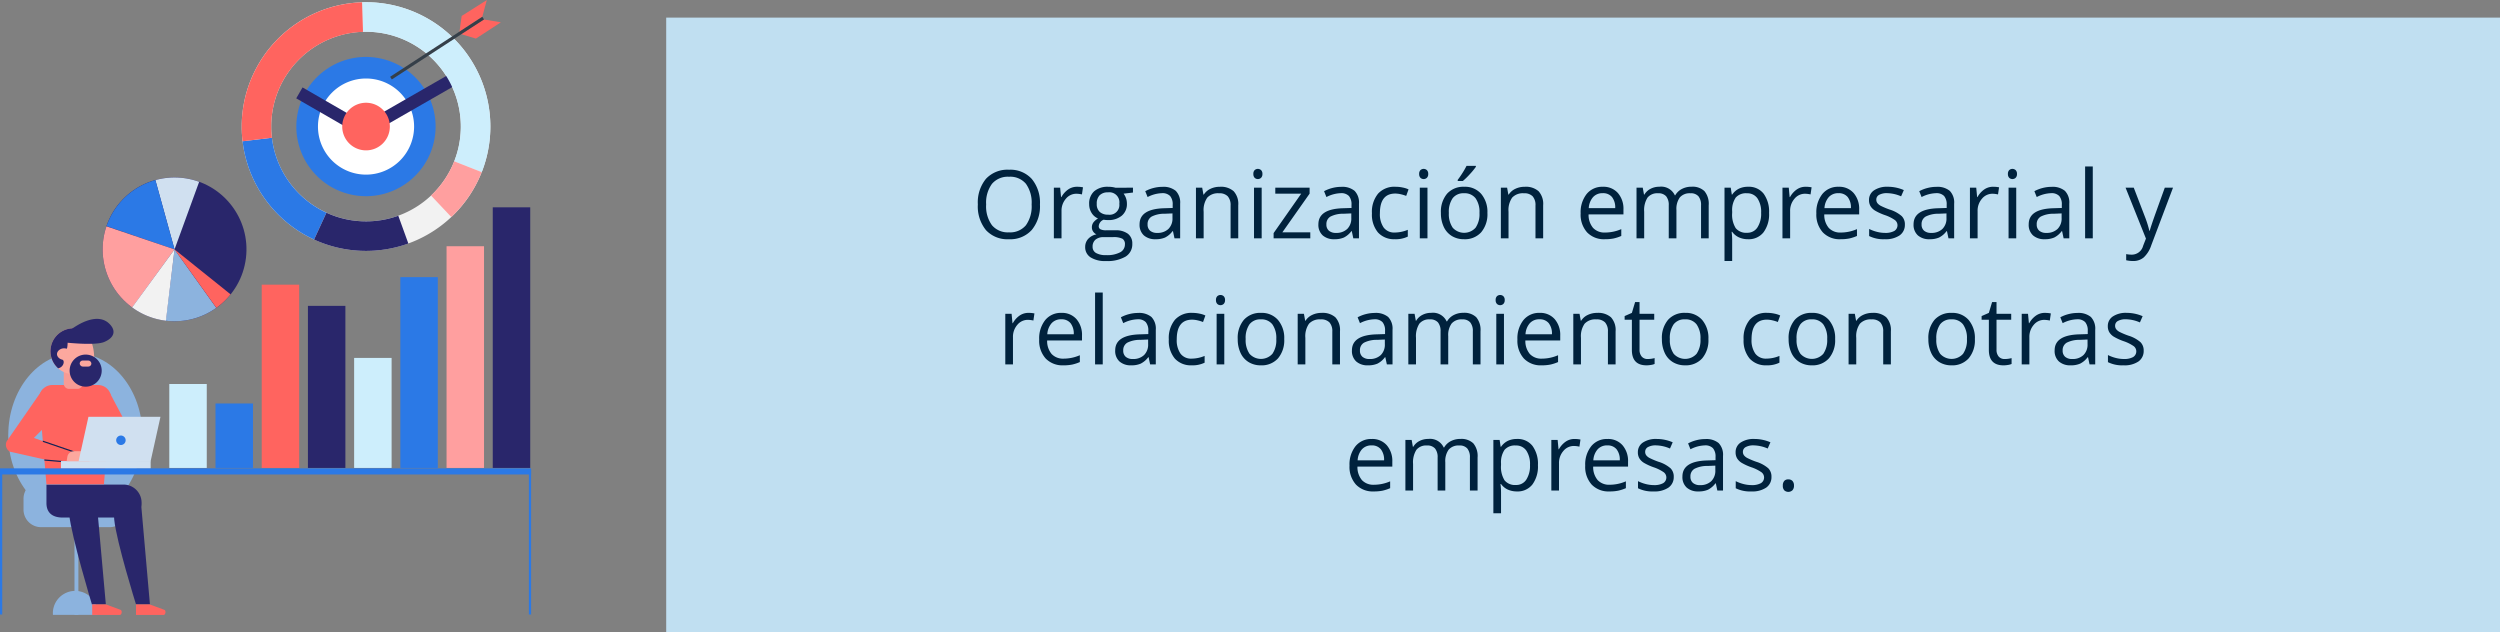 <svg xmlns="http://www.w3.org/2000/svg" xmlns:xlink="http://www.w3.org/1999/xlink" width="475.788" height="120.353" viewBox="0 0 475.788 120.353">
  <rect x="0" y="0" width="475.788" height="120.353" fill="#808080" stroke="none"/>
  <defs>
    <clipPath id="clip-path">
      <path id="Trazado_82922" data-name="Trazado 82922" d="M37.236,159.4H48.173l1.366-16.2a2.488,2.488,0,0,0-2.48-2.7H38.35a2.488,2.488,0,0,0-2.479,2.7Z" transform="translate(-35.862 -140.501)" fill="none"/>
    </clipPath>
    <clipPath id="clip-path-2">
      <path id="Trazado_82930" data-name="Trazado 82930" d="M47.06,132.1c-.682,2.309-2.613,1.956-4.923,1.273a4.36,4.36,0,1,1,2.472-8.362C46.918,125.7,47.742,129.794,47.06,132.1Z" transform="translate(-39.012 -124.834)" fill="none"/>
    </clipPath>
  </defs>
  <g id="Grupo_40305" data-name="Grupo 40305" transform="translate(-1022.212 -1856.647)">
    <path id="Trazado_84142" data-name="Trazado 84142" d="M0,0H349V117H0Z" transform="translate(1149 1860)" fill="#c0dff1"/>
    <path id="Trazado_84143" data-name="Trazado 84143" d="M51.131,12.558a7.074,7.074,0,0,1-1.56,4.852,5.485,5.485,0,0,1-4.337,1.767,5.554,5.554,0,0,1-4.381-1.736,7.132,7.132,0,0,1-1.542-4.9,7.042,7.042,0,0,1,1.547-4.865,5.593,5.593,0,0,1,4.395-1.727,5.474,5.474,0,0,1,4.324,1.758A7.067,7.067,0,0,1,51.131,12.558Zm-10.239,0A6.1,6.1,0,0,0,42,16.517a3.945,3.945,0,0,0,3.23,1.349,3.907,3.907,0,0,0,3.226-1.345,6.183,6.183,0,0,0,1.09-3.964,6.134,6.134,0,0,0-1.085-3.933,3.89,3.89,0,0,0-3.212-1.34A3.966,3.966,0,0,0,42,8.633,6.036,6.036,0,0,0,40.892,12.558ZM58.171,9.191a5.709,5.709,0,0,1,1.151.105l-.2,1.354a4.97,4.97,0,0,0-1.055-.132,2.567,2.567,0,0,0-2,.949,3.461,3.461,0,0,0-.831,2.364V19H53.777V9.367h1.2l.167,1.784h.07A4.234,4.234,0,0,1,56.51,9.7,2.908,2.908,0,0,1,58.171,9.191Zm10.661.176v.923l-1.784.211a3.133,3.133,0,0,1,.633,1.925,2.848,2.848,0,0,1-.967,2.259,3.9,3.9,0,0,1-2.654.844,4.42,4.42,0,0,1-.809-.07A1.436,1.436,0,0,0,62.32,16.7a.63.63,0,0,0,.325.584,2.376,2.376,0,0,0,1.116.189h1.705a3.818,3.818,0,0,1,2.4.659,2.29,2.29,0,0,1,.839,1.916,2.735,2.735,0,0,1-1.283,2.439,6.868,6.868,0,0,1-3.744.839,5.115,5.115,0,0,1-2.914-.7,2.27,2.27,0,0,1-1.024-1.986,2.231,2.231,0,0,1,.563-1.521,2.864,2.864,0,0,1,1.582-.87,1.526,1.526,0,0,1-.62-.519,1.372,1.372,0,0,1-.25-.817,1.551,1.551,0,0,1,.281-.923,2.957,2.957,0,0,1,.888-.765,2.6,2.6,0,0,1-1.217-1.046,3.073,3.073,0,0,1-.47-1.687,3.117,3.117,0,0,1,.949-2.439,3.875,3.875,0,0,1,2.689-.857,4.891,4.891,0,0,1,1.362.176Zm-7.682,11.25A1.307,1.307,0,0,0,61.81,21.8a3.638,3.638,0,0,0,1.89.4,5.273,5.273,0,0,0,2.72-.549,1.682,1.682,0,0,0,.883-1.49,1.179,1.179,0,0,0-.483-1.085A3.754,3.754,0,0,0,65,18.78H63.251a2.3,2.3,0,0,0-1.547.475A1.7,1.7,0,0,0,61.151,20.617Zm.791-8.165a1.961,1.961,0,0,0,.571,1.529A2.281,2.281,0,0,0,64.1,14.5a1.861,1.861,0,0,0,2.136-2.074,1.915,1.915,0,0,0-2.162-2.171,2.141,2.141,0,0,0-1.582.554A2.23,2.23,0,0,0,61.942,12.452ZM76.734,19l-.29-1.371h-.07a4.053,4.053,0,0,1-1.437,1.226,4.38,4.38,0,0,1-1.789.321,3.217,3.217,0,0,1-2.246-.738,2.693,2.693,0,0,1-.813-2.1q0-2.918,4.667-3.059l1.635-.053v-.6a2.442,2.442,0,0,0-.488-1.674,2.006,2.006,0,0,0-1.56-.541,6.357,6.357,0,0,0-2.725.738l-.448-1.116a6.856,6.856,0,0,1,1.56-.606,6.757,6.757,0,0,1,1.7-.22,3.669,3.669,0,0,1,2.553.765,3.192,3.192,0,0,1,.831,2.452V19Zm-3.3-1.028a2.961,2.961,0,0,0,2.14-.747,2.764,2.764,0,0,0,.778-2.092v-.87l-1.459.062a5.307,5.307,0,0,0-2.509.541,1.63,1.63,0,0,0-.769,1.49,1.5,1.5,0,0,0,.479,1.2A1.988,1.988,0,0,0,73.438,17.972ZM87.413,19V12.769a2.514,2.514,0,0,0-.536-1.758,2.184,2.184,0,0,0-1.679-.58,2.769,2.769,0,0,0-2.215.817,4.127,4.127,0,0,0-.7,2.7V19H80.821V9.367h1.187l.237,1.318h.07a2.979,2.979,0,0,1,1.257-1.1,4.084,4.084,0,0,1,1.8-.391,3.659,3.659,0,0,1,2.619.839,3.572,3.572,0,0,1,.879,2.685V19Zm5.915,0H91.869V9.367h1.459ZM91.746,6.757a.969.969,0,0,1,.246-.734.911.911,0,0,1,1.222,0,.951.951,0,0,1,.255.729.966.966,0,0,1-.255.734.893.893,0,0,1-1.222,0A.987.987,0,0,1,91.746,6.757ZM102.583,19H95.6v-.993l5.256-7.506H95.92V9.367h6.53V10.5l-5.186,7.365h5.317Zm8.183,0-.29-1.371h-.07a4.053,4.053,0,0,1-1.437,1.226,4.38,4.38,0,0,1-1.789.321,3.217,3.217,0,0,1-2.246-.738,2.693,2.693,0,0,1-.813-2.1q0-2.918,4.667-3.059l1.635-.053v-.6a2.442,2.442,0,0,0-.488-1.674,2.006,2.006,0,0,0-1.56-.541,6.357,6.357,0,0,0-2.725.738l-.448-1.116a6.856,6.856,0,0,1,1.56-.606,6.757,6.757,0,0,1,1.7-.22,3.669,3.669,0,0,1,2.553.765,3.192,3.192,0,0,1,.831,2.452V19Zm-3.3-1.028a2.961,2.961,0,0,0,2.14-.747,2.764,2.764,0,0,0,.778-2.092v-.87l-1.459.062a5.307,5.307,0,0,0-2.509.541,1.63,1.63,0,0,0-.769,1.49,1.5,1.5,0,0,0,.479,1.2A1.988,1.988,0,0,0,107.469,17.972Zm11.232,1.2a4.111,4.111,0,0,1-3.239-1.288,5.3,5.3,0,0,1-1.147-3.643,5.46,5.46,0,0,1,1.165-3.735A4.193,4.193,0,0,1,118.8,9.191a6.584,6.584,0,0,1,1.389.149,4.575,4.575,0,0,1,1.09.352l-.448,1.239a6.86,6.86,0,0,0-1.055-.321,4.709,4.709,0,0,0-1.011-.127q-2.936,0-2.936,3.744a4.458,4.458,0,0,0,.716,2.725,2.492,2.492,0,0,0,2.123.949,6.49,6.49,0,0,0,2.47-.519v1.292A5.264,5.264,0,0,1,118.7,19.176ZM124.88,19h-1.459V9.367h1.459ZM123.3,6.757a.969.969,0,0,1,.246-.734.911.911,0,0,1,1.222,0,.951.951,0,0,1,.255.729.966.966,0,0,1-.255.734.893.893,0,0,1-1.222,0A.987.987,0,0,1,123.3,6.757Zm12.99,7.418a5.314,5.314,0,0,1-1.187,3.678,4.179,4.179,0,0,1-3.278,1.323,4.342,4.342,0,0,1-2.294-.606,4,4,0,0,1-1.547-1.74,6.065,6.065,0,0,1-.545-2.654,5.306,5.306,0,0,1,1.178-3.669,4.165,4.165,0,0,1,3.27-1.314,4.075,4.075,0,0,1,3.212,1.345A5.291,5.291,0,0,1,136.289,14.175Zm-7.339,0a4.572,4.572,0,0,0,.738,2.813,2.93,2.93,0,0,0,4.346,0,4.549,4.549,0,0,0,.743-2.817,4.476,4.476,0,0,0-.743-2.791,2.609,2.609,0,0,0-2.193-.954,2.568,2.568,0,0,0-2.162.94A4.526,4.526,0,0,0,128.95,14.175Zm1.688-6.3q.422-.545.91-1.318a15.088,15.088,0,0,0,.769-1.345h1.775v.185A12.992,12.992,0,0,1,132.94,6.8a13.072,13.072,0,0,1-1.327,1.292h-.976ZM145.438,19V12.769a2.514,2.514,0,0,0-.536-1.758,2.184,2.184,0,0,0-1.679-.58,2.769,2.769,0,0,0-2.215.817,4.127,4.127,0,0,0-.7,2.7V19h-1.459V9.367h1.187l.237,1.318h.07a2.979,2.979,0,0,1,1.257-1.1,4.084,4.084,0,0,1,1.8-.391,3.659,3.659,0,0,1,2.619.839,3.572,3.572,0,0,1,.879,2.685V19Zm13.2.176a4.426,4.426,0,0,1-3.371-1.3,5.036,5.036,0,0,1-1.235-3.612,5.585,5.585,0,0,1,1.147-3.7,3.81,3.81,0,0,1,3.081-1.371,3.633,3.633,0,0,1,2.865,1.191,4.564,4.564,0,0,1,1.055,3.142v.923h-6.636a3.818,3.818,0,0,0,.857,2.575,2.964,2.964,0,0,0,2.29.879,7.759,7.759,0,0,0,3.076-.65v1.3a7.721,7.721,0,0,1-1.463.479A8.224,8.224,0,0,1,158.639,19.176Zm-.4-8.763a2.383,2.383,0,0,0-1.85.756,3.484,3.484,0,0,0-.813,2.092h5.036A3.208,3.208,0,0,0,160,11.147,2.165,2.165,0,0,0,158.244,10.413ZM176.947,19V12.733a2.6,2.6,0,0,0-.492-1.727,1.9,1.9,0,0,0-1.529-.576,2.469,2.469,0,0,0-2.013.782,3.718,3.718,0,0,0-.65,2.408V19H170.8V12.733a2.6,2.6,0,0,0-.492-1.727,1.915,1.915,0,0,0-1.538-.576,2.382,2.382,0,0,0-2.008.822,4.447,4.447,0,0,0-.637,2.694V19h-1.459V9.367h1.187l.237,1.318h.07a2.867,2.867,0,0,1,1.165-1.1,3.558,3.558,0,0,1,1.683-.4,2.862,2.862,0,0,1,2.953,1.635h.07a3.072,3.072,0,0,1,1.248-1.2,3.873,3.873,0,0,1,1.863-.439,3.262,3.262,0,0,1,2.448.839,3.755,3.755,0,0,1,.813,2.685V19Zm8.947.176a4.169,4.169,0,0,1-1.718-.347,3.231,3.231,0,0,1-1.305-1.068h-.105a12.921,12.921,0,0,1,.105,1.6v3.964h-1.459V9.367H182.6l.2,1.318h.07a3.388,3.388,0,0,1,1.31-1.143,3.981,3.981,0,0,1,1.714-.352,3.56,3.56,0,0,1,2.958,1.31,5.766,5.766,0,0,1,1.042,3.674,5.732,5.732,0,0,1-1.059,3.687A3.566,3.566,0,0,1,185.894,19.176Zm-.211-8.745a2.585,2.585,0,0,0-2.136.817,4.206,4.206,0,0,0-.677,2.6v.325a4.821,4.821,0,0,0,.677,2.9,2.574,2.574,0,0,0,2.171.875,2.257,2.257,0,0,0,1.956-1.011,4.793,4.793,0,0,0,.708-2.786,4.613,4.613,0,0,0-.708-2.764A2.327,2.327,0,0,0,185.683,10.431Zm11.153-1.239a5.709,5.709,0,0,1,1.151.105l-.2,1.354a4.97,4.97,0,0,0-1.055-.132,2.567,2.567,0,0,0-2,.949,3.461,3.461,0,0,0-.831,2.364V19h-1.459V9.367h1.2l.167,1.784h.07a4.234,4.234,0,0,1,1.292-1.45A2.908,2.908,0,0,1,196.836,9.191Zm6.662,9.984a4.426,4.426,0,0,1-3.371-1.3,5.036,5.036,0,0,1-1.235-3.612,5.585,5.585,0,0,1,1.147-3.7,3.81,3.81,0,0,1,3.081-1.371,3.633,3.633,0,0,1,2.865,1.191,4.564,4.564,0,0,1,1.055,3.142v.923H200.4a3.818,3.818,0,0,0,.857,2.575,2.964,2.964,0,0,0,2.29.879,7.759,7.759,0,0,0,3.076-.65v1.3a7.721,7.721,0,0,1-1.463.479A8.224,8.224,0,0,1,203.5,19.176Zm-.4-8.763a2.383,2.383,0,0,0-1.85.756,3.484,3.484,0,0,0-.813,2.092h5.036a3.208,3.208,0,0,0-.615-2.114A2.165,2.165,0,0,0,203.1,10.413Zm12.639,5.959a2.413,2.413,0,0,1-1,2.074,4.71,4.71,0,0,1-2.812.729,6.116,6.116,0,0,1-2.988-.606V17.216a7.227,7.227,0,0,0,1.49.554,6.221,6.221,0,0,0,1.534.2,3.478,3.478,0,0,0,1.758-.365,1.256,1.256,0,0,0,.127-2.074,7.673,7.673,0,0,0-1.9-.945,10.318,10.318,0,0,1-1.912-.875,2.611,2.611,0,0,1-.844-.848,2.212,2.212,0,0,1-.277-1.134,2.161,2.161,0,0,1,.958-1.859,4.464,4.464,0,0,1,2.628-.681,7.689,7.689,0,0,1,3.041.633l-.519,1.187a6.98,6.98,0,0,0-2.628-.6,3.023,3.023,0,0,0-1.564.325,1.006,1.006,0,0,0-.527.9,1.092,1.092,0,0,0,.2.659,1.952,1.952,0,0,0,.637.519,14.24,14.24,0,0,0,1.688.712,6.3,6.3,0,0,1,2.316,1.257A2.216,2.216,0,0,1,215.742,16.372Zm8.3,2.628-.29-1.371h-.07a4.053,4.053,0,0,1-1.437,1.226,4.38,4.38,0,0,1-1.789.321,3.217,3.217,0,0,1-2.246-.738,2.693,2.693,0,0,1-.813-2.1q0-2.918,4.667-3.059l1.635-.053v-.6a2.442,2.442,0,0,0-.488-1.674,2.006,2.006,0,0,0-1.56-.541,6.357,6.357,0,0,0-2.725.738l-.448-1.116a6.856,6.856,0,0,1,1.56-.606,6.757,6.757,0,0,1,1.7-.22,3.669,3.669,0,0,1,2.553.765,3.192,3.192,0,0,1,.831,2.452V19Zm-3.3-1.028a2.961,2.961,0,0,0,2.14-.747,2.764,2.764,0,0,0,.778-2.092v-.87l-1.459.062a5.307,5.307,0,0,0-2.509.541,1.63,1.63,0,0,0-.769,1.49,1.5,1.5,0,0,0,.479,1.2A1.988,1.988,0,0,0,220.743,17.972Zm11.777-8.78a5.709,5.709,0,0,1,1.151.105l-.2,1.354a4.97,4.97,0,0,0-1.055-.132,2.567,2.567,0,0,0-2,.949,3.461,3.461,0,0,0-.831,2.364V19h-1.459V9.367h1.2l.167,1.784h.07a4.234,4.234,0,0,1,1.292-1.45A2.908,2.908,0,0,1,232.52,9.191ZM236.932,19h-1.459V9.367h1.459ZM235.35,6.757a.969.969,0,0,1,.246-.734.911.911,0,0,1,1.222,0,.951.951,0,0,1,.255.729.966.966,0,0,1-.255.734.893.893,0,0,1-1.222,0A.987.987,0,0,1,235.35,6.757ZM245.95,19l-.29-1.371h-.07a4.053,4.053,0,0,1-1.437,1.226,4.38,4.38,0,0,1-1.789.321,3.217,3.217,0,0,1-2.246-.738,2.693,2.693,0,0,1-.813-2.1q0-2.918,4.667-3.059l1.635-.053v-.6a2.442,2.442,0,0,0-.488-1.674,2.006,2.006,0,0,0-1.56-.541,6.357,6.357,0,0,0-2.725.738l-.448-1.116a6.856,6.856,0,0,1,1.56-.606,6.757,6.757,0,0,1,1.7-.22,3.669,3.669,0,0,1,2.553.765,3.192,3.192,0,0,1,.831,2.452V19Zm-3.3-1.028a2.961,2.961,0,0,0,2.14-.747,2.764,2.764,0,0,0,.778-2.092v-.87l-1.459.062a5.307,5.307,0,0,0-2.509.541,1.63,1.63,0,0,0-.769,1.49,1.5,1.5,0,0,0,.479,1.2A1.988,1.988,0,0,0,242.654,17.972ZM251.5,19h-1.459V5.324H251.5Zm6.24-9.633H259.3l2.109,5.493a20.894,20.894,0,0,1,.861,2.716h.07q.114-.448.479-1.534t2.386-6.675h1.564l-4.14,10.969a5.472,5.472,0,0,1-1.437,2.307,3.056,3.056,0,0,1-2.017.681,5.87,5.87,0,0,1-1.318-.149V22.006a5.086,5.086,0,0,0,1.081.105,2.228,2.228,0,0,0,2.145-1.687l.536-1.371ZM48.93,33.191a5.709,5.709,0,0,1,1.151.105l-.2,1.354a4.97,4.97,0,0,0-1.055-.132,2.567,2.567,0,0,0-2,.949,3.461,3.461,0,0,0-.831,2.364V43H44.535V33.367h1.2l.167,1.784h.07a4.234,4.234,0,0,1,1.292-1.45A2.908,2.908,0,0,1,48.93,33.191Zm6.662,9.984a4.426,4.426,0,0,1-3.371-1.3,5.036,5.036,0,0,1-1.235-3.612,5.585,5.585,0,0,1,1.147-3.7,3.81,3.81,0,0,1,3.081-1.371,3.633,3.633,0,0,1,2.865,1.191,4.564,4.564,0,0,1,1.055,3.142v.923H52.5a3.818,3.818,0,0,0,.857,2.575,2.964,2.964,0,0,0,2.29.879,7.759,7.759,0,0,0,3.076-.65v1.3a7.721,7.721,0,0,1-1.463.479A8.224,8.224,0,0,1,55.592,43.176Zm-.4-8.763a2.383,2.383,0,0,0-1.85.756,3.484,3.484,0,0,0-.813,2.092h5.036a3.208,3.208,0,0,0-.615-2.114A2.165,2.165,0,0,0,55.2,34.413ZM63.08,43H61.621V29.324H63.08ZM72.1,43l-.29-1.371h-.07A4.053,4.053,0,0,1,70.3,42.855a4.38,4.38,0,0,1-1.789.321,3.217,3.217,0,0,1-2.246-.738,2.693,2.693,0,0,1-.813-2.1q0-2.918,4.667-3.059l1.635-.053v-.6a2.442,2.442,0,0,0-.488-1.674,2.006,2.006,0,0,0-1.56-.541,6.357,6.357,0,0,0-2.725.738l-.448-1.116a6.856,6.856,0,0,1,1.56-.606,6.757,6.757,0,0,1,1.7-.22,3.669,3.669,0,0,1,2.553.765,3.192,3.192,0,0,1,.831,2.452V43Zm-3.3-1.028a2.961,2.961,0,0,0,2.14-.747,2.764,2.764,0,0,0,.778-2.092v-.87l-1.459.062a5.307,5.307,0,0,0-2.509.541,1.63,1.63,0,0,0-.769,1.49,1.5,1.5,0,0,0,.479,1.2A1.988,1.988,0,0,0,68.8,41.972Zm11.232,1.2A4.111,4.111,0,0,1,76.8,41.888a5.3,5.3,0,0,1-1.147-3.643,5.46,5.46,0,0,1,1.165-3.735,4.193,4.193,0,0,1,3.318-1.318,6.584,6.584,0,0,1,1.389.149,4.575,4.575,0,0,1,1.09.352l-.448,1.239a6.86,6.86,0,0,0-1.055-.321,4.709,4.709,0,0,0-1.011-.127q-2.936,0-2.936,3.744a4.458,4.458,0,0,0,.716,2.725A2.492,2.492,0,0,0,80,41.9a6.49,6.49,0,0,0,2.47-.519v1.292A5.264,5.264,0,0,1,80.034,43.176ZM86.213,43H84.754V33.367h1.459ZM84.631,30.757a.969.969,0,0,1,.246-.734.911.911,0,0,1,1.222,0,.951.951,0,0,1,.255.729.966.966,0,0,1-.255.734.893.893,0,0,1-1.222,0A.987.987,0,0,1,84.631,30.757Zm12.99,7.418a5.314,5.314,0,0,1-1.187,3.678,4.179,4.179,0,0,1-3.278,1.323,4.342,4.342,0,0,1-2.294-.606,4,4,0,0,1-1.547-1.74,6.065,6.065,0,0,1-.545-2.654,5.306,5.306,0,0,1,1.178-3.669,4.165,4.165,0,0,1,3.27-1.314,4.075,4.075,0,0,1,3.212,1.345A5.291,5.291,0,0,1,97.621,38.175Zm-7.339,0a4.572,4.572,0,0,0,.738,2.813,2.93,2.93,0,0,0,4.346,0,4.549,4.549,0,0,0,.743-2.817,4.476,4.476,0,0,0-.743-2.791,2.609,2.609,0,0,0-2.193-.954,2.568,2.568,0,0,0-2.162.94A4.526,4.526,0,0,0,90.282,38.175ZM106.771,43V36.769a2.514,2.514,0,0,0-.536-1.758,2.184,2.184,0,0,0-1.679-.58,2.769,2.769,0,0,0-2.215.817,4.127,4.127,0,0,0-.7,2.7V43h-1.459V33.367h1.187l.237,1.318h.07a2.979,2.979,0,0,1,1.257-1.1,4.084,4.084,0,0,1,1.8-.391,3.659,3.659,0,0,1,2.619.839,3.572,3.572,0,0,1,.879,2.685V43Zm10.38,0-.29-1.371h-.07a4.053,4.053,0,0,1-1.437,1.226,4.38,4.38,0,0,1-1.789.321,3.217,3.217,0,0,1-2.246-.738,2.693,2.693,0,0,1-.813-2.1q0-2.918,4.667-3.059l1.635-.053v-.6a2.442,2.442,0,0,0-.488-1.674,2.006,2.006,0,0,0-1.56-.541,6.357,6.357,0,0,0-2.725.738l-.448-1.116a6.856,6.856,0,0,1,1.56-.606,6.757,6.757,0,0,1,1.7-.22,3.669,3.669,0,0,1,2.553.765,3.192,3.192,0,0,1,.831,2.452V43Zm-3.3-1.028a2.961,2.961,0,0,0,2.14-.747,2.764,2.764,0,0,0,.778-2.092v-.87l-1.459.062a5.307,5.307,0,0,0-2.509.541,1.63,1.63,0,0,0-.769,1.49,1.5,1.5,0,0,0,.479,1.2A1.988,1.988,0,0,0,113.854,41.972ZM133.516,43V36.733a2.6,2.6,0,0,0-.492-1.727,1.9,1.9,0,0,0-1.529-.576,2.469,2.469,0,0,0-2.013.782,3.718,3.718,0,0,0-.65,2.408V43h-1.459V36.733a2.6,2.6,0,0,0-.492-1.727,1.915,1.915,0,0,0-1.538-.576,2.382,2.382,0,0,0-2.008.822,4.447,4.447,0,0,0-.637,2.694V43h-1.459V33.367h1.187l.237,1.318h.07a2.867,2.867,0,0,1,1.165-1.1,3.558,3.558,0,0,1,1.683-.4,2.862,2.862,0,0,1,2.953,1.635h.07a3.072,3.072,0,0,1,1.248-1.2,3.873,3.873,0,0,1,1.863-.439,3.262,3.262,0,0,1,2.448.839,3.755,3.755,0,0,1,.813,2.685V43Zm5.924,0H137.98V33.367h1.459Zm-1.582-12.243a.969.969,0,0,1,.246-.734.911.911,0,0,1,1.222,0,.951.951,0,0,1,.255.729.966.966,0,0,1-.255.734.893.893,0,0,1-1.222,0A.987.987,0,0,1,137.857,30.757ZM146.6,43.176a4.426,4.426,0,0,1-3.371-1.3A5.036,5.036,0,0,1,142,38.263a5.585,5.585,0,0,1,1.147-3.7,3.81,3.81,0,0,1,3.081-1.371,3.633,3.633,0,0,1,2.865,1.191,4.564,4.564,0,0,1,1.055,3.142v.923h-6.636a3.818,3.818,0,0,0,.857,2.575,2.964,2.964,0,0,0,2.29.879,7.759,7.759,0,0,0,3.076-.65v1.3a7.721,7.721,0,0,1-1.463.479A8.224,8.224,0,0,1,146.6,43.176Zm-.4-8.763a2.383,2.383,0,0,0-1.85.756,3.484,3.484,0,0,0-.813,2.092h5.036a3.208,3.208,0,0,0-.615-2.114A2.165,2.165,0,0,0,146.207,34.413ZM159.224,43V36.769a2.514,2.514,0,0,0-.536-1.758,2.184,2.184,0,0,0-1.679-.58,2.769,2.769,0,0,0-2.215.817,4.127,4.127,0,0,0-.7,2.7V43h-1.459V33.367h1.187l.237,1.318h.07a2.979,2.979,0,0,1,1.257-1.1,4.084,4.084,0,0,1,1.8-.391,3.659,3.659,0,0,1,2.619.839,3.572,3.572,0,0,1,.879,2.685V43Zm7.567-1.028a4.766,4.766,0,0,0,.747-.057,4.836,4.836,0,0,0,.571-.119v1.116a2.667,2.667,0,0,1-.7.189,5.247,5.247,0,0,1-.831.075q-2.795,0-2.795-2.944V34.5h-1.38v-.7l1.38-.606.615-2.057h.844v2.232h2.795V34.5h-2.795V40.17a1.95,1.95,0,0,0,.413,1.336A1.438,1.438,0,0,0,166.791,41.972Zm11.558-3.8a5.314,5.314,0,0,1-1.187,3.678,4.179,4.179,0,0,1-3.278,1.323,4.342,4.342,0,0,1-2.294-.606,4,4,0,0,1-1.547-1.74,6.065,6.065,0,0,1-.545-2.654,5.306,5.306,0,0,1,1.178-3.669,4.165,4.165,0,0,1,3.27-1.314,4.075,4.075,0,0,1,3.212,1.345A5.291,5.291,0,0,1,178.349,38.175Zm-7.339,0a4.572,4.572,0,0,0,.738,2.813,2.93,2.93,0,0,0,4.346,0,4.549,4.549,0,0,0,.743-2.817,4.476,4.476,0,0,0-.743-2.791,2.609,2.609,0,0,0-2.193-.954,2.568,2.568,0,0,0-2.162.94A4.526,4.526,0,0,0,171.01,38.175Zm18.422,5a4.111,4.111,0,0,1-3.239-1.288,5.3,5.3,0,0,1-1.147-3.643,5.46,5.46,0,0,1,1.165-3.735,4.193,4.193,0,0,1,3.318-1.318,6.584,6.584,0,0,1,1.389.149,4.575,4.575,0,0,1,1.09.352l-.448,1.239a6.86,6.86,0,0,0-1.055-.321,4.709,4.709,0,0,0-1.011-.127q-2.936,0-2.936,3.744a4.458,4.458,0,0,0,.716,2.725,2.492,2.492,0,0,0,2.123.949,6.49,6.49,0,0,0,2.47-.519v1.292A5.264,5.264,0,0,1,189.432,43.176Zm13.034-5a5.314,5.314,0,0,1-1.187,3.678A4.179,4.179,0,0,1,198,43.176a4.342,4.342,0,0,1-2.294-.606,4,4,0,0,1-1.547-1.74,6.065,6.065,0,0,1-.545-2.654,5.306,5.306,0,0,1,1.178-3.669,4.165,4.165,0,0,1,3.27-1.314,4.075,4.075,0,0,1,3.212,1.345A5.291,5.291,0,0,1,202.466,38.175Zm-7.339,0a4.572,4.572,0,0,0,.738,2.813,2.93,2.93,0,0,0,4.346,0,4.549,4.549,0,0,0,.743-2.817,4.476,4.476,0,0,0-.743-2.791,2.609,2.609,0,0,0-2.193-.954,2.568,2.568,0,0,0-2.162.94A4.526,4.526,0,0,0,195.127,38.175ZM211.615,43V36.769a2.514,2.514,0,0,0-.536-1.758,2.184,2.184,0,0,0-1.679-.58,2.769,2.769,0,0,0-2.215.817,4.127,4.127,0,0,0-.7,2.7V43h-1.459V33.367h1.187l.237,1.318h.07a2.979,2.979,0,0,1,1.257-1.1,4.084,4.084,0,0,1,1.8-.391,3.659,3.659,0,0,1,2.619.839,3.572,3.572,0,0,1,.879,2.685V43Zm17.446-4.825a5.314,5.314,0,0,1-1.187,3.678,4.179,4.179,0,0,1-3.278,1.323,4.342,4.342,0,0,1-2.294-.606,4,4,0,0,1-1.547-1.74,6.065,6.065,0,0,1-.545-2.654,5.306,5.306,0,0,1,1.178-3.669,4.165,4.165,0,0,1,3.27-1.314,4.075,4.075,0,0,1,3.212,1.345A5.291,5.291,0,0,1,229.062,38.175Zm-7.339,0a4.572,4.572,0,0,0,.738,2.813,2.93,2.93,0,0,0,4.346,0,4.549,4.549,0,0,0,.743-2.817,4.476,4.476,0,0,0-.743-2.791,2.609,2.609,0,0,0-2.193-.954,2.568,2.568,0,0,0-2.162.94A4.526,4.526,0,0,0,221.723,38.175Zm13.008,3.8a4.766,4.766,0,0,0,.747-.057,4.836,4.836,0,0,0,.571-.119v1.116a2.667,2.667,0,0,1-.7.189,5.247,5.247,0,0,1-.831.075q-2.795,0-2.795-2.944V34.5h-1.38v-.7l1.38-.606.615-2.057h.844v2.232h2.795V34.5h-2.795V40.17a1.95,1.95,0,0,0,.413,1.336A1.438,1.438,0,0,0,234.73,41.972Zm7.638-8.78a5.709,5.709,0,0,1,1.151.105l-.2,1.354a4.97,4.97,0,0,0-1.055-.132,2.567,2.567,0,0,0-2,.949,3.461,3.461,0,0,0-.831,2.364V43h-1.459V33.367h1.2l.167,1.784h.07a4.234,4.234,0,0,1,1.292-1.45A2.908,2.908,0,0,1,242.368,33.191ZM250.885,43l-.29-1.371h-.07a4.053,4.053,0,0,1-1.437,1.226,4.38,4.38,0,0,1-1.789.321,3.217,3.217,0,0,1-2.246-.738,2.693,2.693,0,0,1-.813-2.1q0-2.918,4.667-3.059l1.635-.053v-.6a2.442,2.442,0,0,0-.488-1.674,2.006,2.006,0,0,0-1.56-.541,6.357,6.357,0,0,0-2.725.738l-.448-1.116a6.856,6.856,0,0,1,1.56-.606,6.757,6.757,0,0,1,1.7-.22,3.669,3.669,0,0,1,2.553.765,3.192,3.192,0,0,1,.831,2.452V43Zm-3.3-1.028a2.961,2.961,0,0,0,2.14-.747,2.764,2.764,0,0,0,.778-2.092v-.87l-1.459.062a5.307,5.307,0,0,0-2.509.541,1.63,1.63,0,0,0-.769,1.49,1.5,1.5,0,0,0,.479,1.2A1.988,1.988,0,0,0,247.589,41.972Zm13.6-1.6a2.413,2.413,0,0,1-1,2.074,4.71,4.71,0,0,1-2.812.729,6.116,6.116,0,0,1-2.988-.606V41.216a7.227,7.227,0,0,0,1.49.554,6.221,6.221,0,0,0,1.534.2,3.478,3.478,0,0,0,1.758-.365,1.256,1.256,0,0,0,.127-2.074,7.673,7.673,0,0,0-1.9-.945,10.318,10.318,0,0,1-1.912-.875,2.611,2.611,0,0,1-.844-.848,2.212,2.212,0,0,1-.277-1.134,2.161,2.161,0,0,1,.958-1.859,4.464,4.464,0,0,1,2.628-.681,7.689,7.689,0,0,1,3.041.633l-.519,1.187a6.98,6.98,0,0,0-2.628-.6,3.023,3.023,0,0,0-1.564.325,1.006,1.006,0,0,0-.527.9,1.092,1.092,0,0,0,.2.659,1.952,1.952,0,0,0,.637.519,14.24,14.24,0,0,0,1.688.712,6.3,6.3,0,0,1,2.316,1.257A2.216,2.216,0,0,1,261.186,40.372ZM114.65,67.176a4.426,4.426,0,0,1-3.371-1.3,5.036,5.036,0,0,1-1.235-3.612,5.585,5.585,0,0,1,1.147-3.7,3.81,3.81,0,0,1,3.081-1.371,3.633,3.633,0,0,1,2.865,1.191,4.564,4.564,0,0,1,1.055,3.142v.923h-6.636a3.818,3.818,0,0,0,.857,2.575,2.964,2.964,0,0,0,2.29.879,7.759,7.759,0,0,0,3.076-.65v1.3a7.721,7.721,0,0,1-1.463.479A8.224,8.224,0,0,1,114.65,67.176Zm-.4-8.763a2.383,2.383,0,0,0-1.85.756,3.484,3.484,0,0,0-.813,2.092h5.036a3.208,3.208,0,0,0-.615-2.114A2.165,2.165,0,0,0,114.254,58.413ZM132.958,67V60.733a2.6,2.6,0,0,0-.492-1.727,1.9,1.9,0,0,0-1.529-.576,2.469,2.469,0,0,0-2.013.782,3.718,3.718,0,0,0-.65,2.408V67h-1.459V60.733a2.6,2.6,0,0,0-.492-1.727,1.915,1.915,0,0,0-1.538-.576,2.382,2.382,0,0,0-2.008.822,4.447,4.447,0,0,0-.637,2.694V67h-1.459V57.367h1.187l.237,1.318h.07a2.867,2.867,0,0,1,1.165-1.1,3.558,3.558,0,0,1,1.683-.4,2.862,2.862,0,0,1,2.953,1.635h.07a3.072,3.072,0,0,1,1.248-1.2,3.873,3.873,0,0,1,1.863-.439,3.262,3.262,0,0,1,2.448.839,3.755,3.755,0,0,1,.813,2.685V67Zm8.947.176a4.169,4.169,0,0,1-1.718-.347,3.231,3.231,0,0,1-1.305-1.068h-.105a12.921,12.921,0,0,1,.105,1.6v3.964h-1.459V57.367h1.187l.2,1.318h.07a3.388,3.388,0,0,1,1.31-1.143,3.981,3.981,0,0,1,1.714-.352,3.56,3.56,0,0,1,2.958,1.31,5.766,5.766,0,0,1,1.042,3.674,5.732,5.732,0,0,1-1.059,3.687A3.566,3.566,0,0,1,141.9,67.176Zm-.211-8.745a2.585,2.585,0,0,0-2.136.817,4.206,4.206,0,0,0-.677,2.6v.325a4.821,4.821,0,0,0,.677,2.9,2.574,2.574,0,0,0,2.171.875,2.257,2.257,0,0,0,1.956-1.011,4.793,4.793,0,0,0,.708-2.786,4.613,4.613,0,0,0-.708-2.764A2.327,2.327,0,0,0,141.694,58.431Zm11.153-1.239A5.709,5.709,0,0,1,154,57.3l-.2,1.354a4.97,4.97,0,0,0-1.055-.132,2.567,2.567,0,0,0-2,.949,3.461,3.461,0,0,0-.831,2.364V67h-1.459V57.367h1.2l.167,1.784h.07a4.234,4.234,0,0,1,1.292-1.45A2.908,2.908,0,0,1,152.847,57.191Zm6.662,9.984a4.426,4.426,0,0,1-3.371-1.3,5.036,5.036,0,0,1-1.235-3.612,5.585,5.585,0,0,1,1.147-3.7,3.81,3.81,0,0,1,3.081-1.371A3.633,3.633,0,0,1,162,58.382a4.564,4.564,0,0,1,1.055,3.142v.923h-6.636a3.818,3.818,0,0,0,.857,2.575,2.964,2.964,0,0,0,2.29.879,7.759,7.759,0,0,0,3.076-.65v1.3a7.721,7.721,0,0,1-1.463.479A8.224,8.224,0,0,1,159.509,67.176Zm-.4-8.763a2.383,2.383,0,0,0-1.85.756,3.484,3.484,0,0,0-.813,2.092h5.036a3.208,3.208,0,0,0-.615-2.114A2.165,2.165,0,0,0,159.114,58.413Zm12.639,5.959a2.413,2.413,0,0,1-1,2.074,4.71,4.71,0,0,1-2.812.729,6.116,6.116,0,0,1-2.988-.606V65.216a7.227,7.227,0,0,0,1.49.554,6.221,6.221,0,0,0,1.534.2,3.478,3.478,0,0,0,1.758-.365,1.256,1.256,0,0,0,.127-2.074,7.673,7.673,0,0,0-1.9-.945,10.318,10.318,0,0,1-1.912-.875,2.611,2.611,0,0,1-.844-.848,2.212,2.212,0,0,1-.277-1.134,2.161,2.161,0,0,1,.958-1.859,4.464,4.464,0,0,1,2.628-.681,7.689,7.689,0,0,1,3.041.633l-.519,1.187a6.98,6.98,0,0,0-2.628-.6,3.023,3.023,0,0,0-1.564.325,1.006,1.006,0,0,0-.527.9,1.092,1.092,0,0,0,.2.659,1.952,1.952,0,0,0,.637.519,14.24,14.24,0,0,0,1.688.712,6.3,6.3,0,0,1,2.316,1.257A2.216,2.216,0,0,1,171.752,64.372Zm8.3,2.628-.29-1.371h-.07a4.053,4.053,0,0,1-1.437,1.226,4.38,4.38,0,0,1-1.789.321,3.217,3.217,0,0,1-2.246-.738,2.693,2.693,0,0,1-.813-2.1q0-2.918,4.667-3.059l1.635-.053v-.6a2.442,2.442,0,0,0-.488-1.674,2.006,2.006,0,0,0-1.56-.541,6.357,6.357,0,0,0-2.725.738l-.448-1.116a6.856,6.856,0,0,1,1.56-.606,6.757,6.757,0,0,1,1.7-.22,3.669,3.669,0,0,1,2.553.765,3.192,3.192,0,0,1,.831,2.452V67Zm-3.3-1.028a2.961,2.961,0,0,0,2.14-.747,2.764,2.764,0,0,0,.778-2.092v-.87l-1.459.062a5.307,5.307,0,0,0-2.509.541,1.63,1.63,0,0,0-.769,1.49,1.5,1.5,0,0,0,.479,1.2A1.988,1.988,0,0,0,176.753,65.972Zm13.6-1.6a2.413,2.413,0,0,1-1,2.074,4.71,4.71,0,0,1-2.812.729,6.116,6.116,0,0,1-2.988-.606V65.216a7.227,7.227,0,0,0,1.49.554,6.221,6.221,0,0,0,1.534.2,3.478,3.478,0,0,0,1.758-.365,1.256,1.256,0,0,0,.127-2.074,7.673,7.673,0,0,0-1.9-.945,10.318,10.318,0,0,1-1.912-.875,2.611,2.611,0,0,1-.844-.848,2.212,2.212,0,0,1-.277-1.134,2.161,2.161,0,0,1,.958-1.859,4.464,4.464,0,0,1,2.628-.681,7.689,7.689,0,0,1,3.041.633l-.519,1.187a6.98,6.98,0,0,0-2.628-.6,3.023,3.023,0,0,0-1.564.325,1.006,1.006,0,0,0-.527.9,1.092,1.092,0,0,0,.2.659,1.952,1.952,0,0,0,.637.519,14.24,14.24,0,0,0,1.688.712,6.3,6.3,0,0,1,2.316,1.257A2.216,2.216,0,0,1,190.35,64.372Zm2.162,1.7a1.309,1.309,0,0,1,.268-.892.972.972,0,0,1,.769-.3,1.04,1.04,0,0,1,.8.3,1.255,1.255,0,0,1,.286.892,1.233,1.233,0,0,1-.29.879,1.153,1.153,0,0,1-1.534.031A1.2,1.2,0,0,1,192.512,66.068Z" transform="translate(1169 1883)" fill="#00223d"/>
    <g id="Grupo_38712" data-name="Grupo 38712" transform="translate(1022.212 1856.647)">
      <g id="Grupo_38601" data-name="Grupo 38601" transform="translate(1.572 67.214)">
        <g id="Grupo_38600" data-name="Grupo 38600">
          <ellipse id="Elipse_522" data-name="Elipse 522" cx="12.766" cy="15.591" rx="12.766" ry="15.591" fill="#8cb3de"/>
        </g>
      </g>
      <g id="Grupo_38603" data-name="Grupo 38603" transform="translate(10.061 112.457)">
        <g id="Grupo_38602" data-name="Grupo 38602">
          <path id="Trazado_82913" data-name="Trazado 82913" d="M39.646,201.992c-.008-.105-.013-.211-.013-.319a4.247,4.247,0,1,1,8.494,0c0,.107-.006.213-.013.319Z" transform="translate(-39.633 -197.426)" fill="#8cb3de"/>
        </g>
      </g>
      <g id="Grupo_38605" data-name="Grupo 38605" transform="translate(14.175 89.416)">
        <g id="Grupo_38604" data-name="Grupo 38604">
          <rect id="Rectángulo_32636" data-name="Rectángulo 32636" width="0.743" height="27.607" fill="#8cb3de"/>
        </g>
      </g>
      <g id="Grupo_38607" data-name="Grupo 38607" transform="translate(4.476 91.575)">
        <g id="Grupo_38606" data-name="Grupo 38606">
          <path id="Rectángulo_32637" data-name="Rectángulo 32637" d="M3.337,0H16.387a3.336,3.336,0,0,1,3.336,3.336v2.08a3.336,3.336,0,0,1-3.336,3.336H3.337A3.337,3.337,0,0,1,0,5.416V3.337A3.337,3.337,0,0,1,3.337,0Z" fill="#8cb3de"/>
        </g>
      </g>
      <g id="Grupo_38609" data-name="Grupo 38609" transform="translate(8.84 92.221)">
        <g id="Grupo_38608" data-name="Grupo 38608">
          <path id="Trazado_82914" data-name="Trazado 82914" d="M52.515,168.024H37.859v3.517c0,1.9,1.2,2.761,3.1,2.761H52.167c1.9,0,3.8-.857,3.8-2.761v-.07A3.448,3.448,0,0,0,52.515,168.024Z" transform="translate(-37.859 -168.024)" fill="#29266b"/>
        </g>
      </g>
      <g id="Grupo_38611" data-name="Grupo 38611" transform="translate(7.466 73.277)">
        <g id="Grupo_38610" data-name="Grupo 38610">
          <path id="Trazado_82915" data-name="Trazado 82915" d="M37.236,159.4H48.173l1.366-16.2a2.488,2.488,0,0,0-2.48-2.7H38.35a2.488,2.488,0,0,0-2.479,2.7Z" transform="translate(-35.862 -140.501)" fill="#ff645f"/>
        </g>
      </g>
      <g id="Grupo_38613" data-name="Grupo 38613" transform="translate(21.69 94.195)">
        <g id="Grupo_38612" data-name="Grupo 38612">
          <path id="Trazado_82916" data-name="Trazado 82916" d="M61.629,171.9l1.745,19.822H60.721s-3.719-11.9-4.144-16.147,2.127-4.687,2.127-4.687Z" transform="translate(-56.529 -170.892)" fill="#29266b"/>
        </g>
      </g>
      <g id="Grupo_38615" data-name="Grupo 38615" transform="translate(13.119 94.171)">
        <g id="Grupo_38614" data-name="Grupo 38614">
          <path id="Trazado_82917" data-name="Trazado 82917" d="M49.3,171.624l1.8,20.09H48.45s-3.9-12.895-4.329-17.142,2.312-3.691,2.312-3.691Z" transform="translate(-44.076 -170.857)" fill="#29266b"/>
        </g>
      </g>
      <g id="Grupo_38617" data-name="Grupo 38617" transform="translate(19.511 74.763)">
        <g id="Grupo_38616" data-name="Grupo 38616">
          <path id="Trazado_82918" data-name="Trazado 82918" d="M54.743,142.661l3.929,7.433-5.309-.425Z" transform="translate(-53.362 -142.661)" fill="#ff645f"/>
        </g>
      </g>
      <g id="Grupo_38619" data-name="Grupo 38619" transform="translate(1.138 74.1)">
        <g id="Grupo_38618" data-name="Grupo 38618">
          <path id="Trazado_82919" data-name="Trazado 82919" d="M33.654,141.7l-6.848,9.875a1.516,1.516,0,0,0,.637,1.991l10.592,2.389,1.38-2.336-7.433-2.681,5.336-5.336Z" transform="translate(-26.669 -141.697)" fill="#ff645f"/>
        </g>
      </g>
      <g id="Grupo_38621" data-name="Grupo 38621" transform="translate(25.882 115.028)">
        <g id="Grupo_38620" data-name="Grupo 38620">
          <path id="Trazado_82920" data-name="Trazado 82920" d="M65.22,201.161h-2.6v2h5.276c.349,0,.468-.783.163-.951Z" transform="translate(-62.619 -201.161)" fill="#ff645f"/>
        </g>
      </g>
      <g id="Grupo_38623" data-name="Grupo 38623" transform="translate(17.547 115.028)">
        <g id="Grupo_38622" data-name="Grupo 38622">
          <path id="Trazado_82921" data-name="Trazado 82921" d="M53.11,201.161h-2.6v2h5.276c.348,0,.468-.783.163-.951Z" transform="translate(-50.509 -201.161)" fill="#ff645f"/>
        </g>
      </g>
      <g id="Grupo_38629" data-name="Grupo 38629" transform="translate(7.466 73.277)">
        <g id="Grupo_38628" data-name="Grupo 38628" clip-path="url(#clip-path)">
          <g id="Grupo_38625" data-name="Grupo 38625" transform="translate(-0.004 10.367)">
            <g id="Grupo_38624" data-name="Grupo 38624">
              <rect id="Rectángulo_32638" data-name="Rectángulo 32638" width="0.23" height="6.995" transform="matrix(0.324, -0.946, 0.946, 0.324, 0, 0.217)" fill="#112256"/>
            </g>
          </g>
          <g id="Grupo_38627" data-name="Grupo 38627" transform="translate(-1.653 13.939)">
            <g id="Grupo_38626" data-name="Grupo 38626">
              <rect id="Rectángulo_32639" data-name="Rectángulo 32639" width="0.23" height="7.628" transform="matrix(0.084, -0.996, 0.996, 0.084, 0, 0.229)" fill="#112256"/>
            </g>
          </g>
        </g>
      </g>
      <g id="Grupo_38631" data-name="Grupo 38631" transform="translate(11.6 87.744)">
        <g id="Grupo_38630" data-name="Grupo 38630">
          <rect id="Rectángulo_32640" data-name="Rectángulo 32640" width="17.071" height="1.447" fill="#d0e0f0"/>
        </g>
      </g>
      <g id="Grupo_38638" data-name="Grupo 38638" transform="translate(0 89.135)">
        <g id="Grupo_38633" data-name="Grupo 38633">
          <g id="Grupo_38632" data-name="Grupo 38632">
            <rect id="Rectángulo_32641" data-name="Rectángulo 32641" width="101.077" height="1.163" fill="#2b79e6"/>
          </g>
        </g>
        <g id="Grupo_38635" data-name="Grupo 38635" transform="translate(100.652 0.21)">
          <g id="Grupo_38634" data-name="Grupo 38634">
            <rect id="Rectángulo_32642" data-name="Rectángulo 32642" width="0.425" height="27.607" fill="#2b79e6"/>
          </g>
        </g>
        <g id="Grupo_38637" data-name="Grupo 38637" transform="translate(0 0.21)">
          <g id="Grupo_38636" data-name="Grupo 38636">
            <rect id="Rectángulo_32643" data-name="Rectángulo 32643" width="0.425" height="27.607" fill="#2b79e6"/>
          </g>
        </g>
      </g>
      <g id="Grupo_38640" data-name="Grupo 38640" transform="translate(12.677 85.875)">
        <g id="Grupo_38639" data-name="Grupo 38639">
          <path id="Trazado_82923" data-name="Trazado 82923" d="M43.434,160.715h4.353l.319-1.911H44.82a1.259,1.259,0,0,0-1.242,1.052Z" transform="translate(-43.434 -158.804)" fill="#fca89e"/>
        </g>
      </g>
      <g id="Grupo_38642" data-name="Grupo 38642" transform="translate(14.952 79.317)">
        <g id="Grupo_38641" data-name="Grupo 38641">
          <path id="Trazado_82924" data-name="Trazado 82924" d="M46.739,157.764H60.447l1.881-8.487H48.62Z" transform="translate(-46.739 -149.276)" fill="#d0e0f0"/>
        </g>
      </g>
      <g id="Grupo_38644" data-name="Grupo 38644" transform="translate(22.112 82.886)">
        <g id="Grupo_38643" data-name="Grupo 38643">
          <path id="Trazado_82925" data-name="Trazado 82925" d="M57.142,155.365a.9.9,0,1,0,.9-.9A.9.9,0,0,0,57.142,155.365Z" transform="translate(-57.142 -154.462)" fill="#2b79e6"/>
        </g>
      </g>
      <g id="Grupo_38646" data-name="Grupo 38646" transform="translate(12.136 69.766)">
        <g id="Grupo_38645" data-name="Grupo 38645">
          <path id="Trazado_82926" data-name="Trazado 82926" d="M45.3,139.647H43.6a1.022,1.022,0,0,1-.956-1.076v-2.094A1.022,1.022,0,0,1,43.6,135.4h1.7a1.022,1.022,0,0,1,.956,1.076v2.094A1.022,1.022,0,0,1,45.3,139.647Z" transform="translate(-42.648 -135.4)" fill="#f79b94"/>
        </g>
      </g>
      <g id="Grupo_38648" data-name="Grupo 38648" transform="translate(9.634 62.494)">
        <g id="Grupo_38647" data-name="Grupo 38647">
          <path id="Trazado_82927" data-name="Trazado 82927" d="M47.06,132.1c-.682,2.309-2.613,1.956-4.923,1.273a4.36,4.36,0,1,1,2.472-8.362C46.918,125.7,47.742,129.794,47.06,132.1Z" transform="translate(-39.012 -124.834)" fill="#fca89e"/>
        </g>
      </g>
      <g id="Grupo_38650" data-name="Grupo 38650" transform="translate(11.579 60.688)">
        <g id="Grupo_38649" data-name="Grupo 38649">
          <path id="Trazado_82928" data-name="Trazado 82928" d="M41.838,126.619s6.314.77,8.219,0c1.793-.725,2.437-2.015,1.068-3.425-1.756-1.808-4.593-.886-7.091.847A14.2,14.2,0,0,0,41.838,126.619Z" transform="translate(-41.838 -122.211)" fill="#29266b"/>
        </g>
      </g>
      <g id="Grupo_38654" data-name="Grupo 38654" transform="translate(9.634 62.494)">
        <g id="Grupo_38653" data-name="Grupo 38653" clip-path="url(#clip-path-2)">
          <g id="Grupo_38652" data-name="Grupo 38652" transform="translate(-1.018 -1.122)">
            <g id="Grupo_38651" data-name="Grupo 38651">
              <path id="Trazado_82929" data-name="Trazado 82929" d="M41.8,126.661s0,1.54-.212,1.54a1.494,1.494,0,0,0-1.593.425c-.584.743.053,1.487.743,1.646s.213,1.964-1.433,1.646-2.23-4.194-1.381-5.681,3.557-3.132,4.513-3.026,1.433,2.389,1.433,2.389Z" transform="translate(-37.534 -123.205)" fill="#29266b"/>
            </g>
          </g>
        </g>
      </g>
      <g id="Grupo_38656" data-name="Grupo 38656" transform="translate(13.251 67.483)">
        <g id="Grupo_38655" data-name="Grupo 38655">
          <path id="Trazado_82931" data-name="Trazado 82931" d="M50.374,135.136a3.053,3.053,0,1,1-3.053-3.053A3.053,3.053,0,0,1,50.374,135.136Z" transform="translate(-44.268 -132.083)" fill="#29266b"/>
        </g>
      </g>
      <g id="Grupo_38658" data-name="Grupo 38658" transform="translate(15.163 68.61)">
        <g id="Grupo_38657" data-name="Grupo 38657">
          <rect id="Rectángulo_32644" data-name="Rectángulo 32644" width="2.23" height="1.156" rx="0.578" fill="#fca89e"/>
        </g>
      </g>
      <g id="Grupo_38659" data-name="Grupo 38659" transform="translate(32.219 73.08)">
        <rect id="Rectángulo_32645" data-name="Rectángulo 32645" width="7.131" height="15.975" fill="#cdeefc"/>
      </g>
      <g id="Grupo_38660" data-name="Grupo 38660" transform="translate(41.014 76.79)">
        <rect id="Rectángulo_32646" data-name="Rectángulo 32646" width="7.131" height="12.265" fill="#2b79e6"/>
      </g>
      <g id="Grupo_38661" data-name="Grupo 38661" transform="translate(49.808 54.175)">
        <rect id="Rectángulo_32647" data-name="Rectángulo 32647" width="7.131" height="34.881" fill="#ff645f"/>
      </g>
      <g id="Grupo_38662" data-name="Grupo 38662" transform="translate(58.602 58.211)">
        <rect id="Rectángulo_32648" data-name="Rectángulo 32648" width="7.131" height="30.844" fill="#29266b"/>
      </g>
      <g id="Grupo_38663" data-name="Grupo 38663" transform="translate(67.397 68.118)">
        <rect id="Rectángulo_32649" data-name="Rectángulo 32649" width="7.131" height="20.937" fill="#cdeefc"/>
      </g>
      <g id="Grupo_38664" data-name="Grupo 38664" transform="translate(76.191 52.744)">
        <rect id="Rectángulo_32650" data-name="Rectángulo 32650" width="7.131" height="36.311" fill="#2b79e6"/>
      </g>
      <g id="Grupo_38665" data-name="Grupo 38665" transform="translate(84.986 46.862)">
        <rect id="Rectángulo_32651" data-name="Rectángulo 32651" width="7.131" height="42.194" fill="#ff9f9f"/>
      </g>
      <g id="Grupo_38666" data-name="Grupo 38666" transform="translate(93.78 39.457)">
        <rect id="Rectángulo_32652" data-name="Rectángulo 32652" width="7.131" height="49.599" fill="#29266b"/>
      </g>
      <g id="Grupo_38682" data-name="Grupo 38682" transform="translate(17.965 32.211)">
        <g id="Grupo_38668" data-name="Grupo 38668">
          <g id="Grupo_38667" data-name="Grupo 38667">
            <ellipse id="Elipse_523" data-name="Elipse 523" cx="13.681" cy="13.681" rx="13.681" ry="13.681" transform="matrix(0.122, -0.993, 0.993, 0.122, 0, 27.158)" fill="#29266b"/>
          </g>
        </g>
        <g id="Grupo_38679" data-name="Grupo 38679" transform="translate(1.569 1.569)">
          <g id="Grupo_38670" data-name="Grupo 38670" transform="translate(10.038)">
            <g id="Grupo_38669" data-name="Grupo 38669">
              <path id="Trazado_82932" data-name="Trazado 82932" d="M76.309,83.941a13.715,13.715,0,0,0-8.33-.33L71.623,96.8Z" transform="translate(-67.979 -83.117)" fill="#d0e0f0"/>
            </g>
          </g>
          <g id="Grupo_38672" data-name="Grupo 38672" transform="translate(0.735 0.494)">
            <g id="Grupo_38671" data-name="Grupo 38671">
              <path id="Trazado_82933" data-name="Trazado 82933" d="M63.766,83.835a13.707,13.707,0,0,0-9.3,8.765L67.41,97.022Z" transform="translate(-54.463 -83.835)" fill="#2b79e6"/>
            </g>
          </g>
          <g id="Grupo_38674" data-name="Grupo 38674" transform="translate(0 9.29)">
            <g id="Grupo_38673" data-name="Grupo 38673">
              <path id="Trazado_82934" data-name="Trazado 82934" d="M54.12,96.615a13.672,13.672,0,0,0,4.9,15.442l8.062-11.051Z" transform="translate(-53.395 -96.615)" fill="#ff9f9f"/>
            </g>
          </g>
          <g id="Grupo_38676" data-name="Grupo 38676" transform="translate(12.017 13.681)">
            <g id="Grupo_38675" data-name="Grupo 38675">
              <path id="Trazado_82935" data-name="Trazado 82935" d="M70.854,116.571a13.854,13.854,0,0,0,1.665.1,13.614,13.614,0,0,0,7.95-2.55l-7.95-11.131Z" transform="translate(-70.854 -102.994)" fill="#8cb3de"/>
            </g>
          </g>
          <g id="Grupo_38678" data-name="Grupo 38678" transform="translate(13.682 13.681)">
            <g id="Grupo_38677" data-name="Grupo 38677">
              <path id="Trazado_82936" data-name="Trazado 82936" d="M81.235,114.117a13.76,13.76,0,0,0,2.708-2.563l-10.67-8.559Z" transform="translate(-73.273 -102.994)" fill="#ff645f"/>
            </g>
          </g>
        </g>
        <g id="Grupo_38681" data-name="Grupo 38681" transform="translate(7.17 15.25)">
          <g id="Grupo_38680" data-name="Grupo 38680">
            <path id="Trazado_82937" data-name="Trazado 82937" d="M69.613,102.994l-8.08,11.038a13.6,13.6,0,0,0,6.446,2.543Z" transform="translate(-61.533 -102.994)" fill="#f2f2f2"/>
          </g>
        </g>
      </g>
      <g id="Grupo_38711" data-name="Grupo 38711" transform="translate(45.998 0)">
        <g id="Grupo_38685" data-name="Grupo 38685" transform="translate(0 0.423)">
          <g id="Grupo_38684" data-name="Grupo 38684">
            <g id="Grupo_38683" data-name="Grupo 38683">
              <path id="Trazado_82938" data-name="Trazado 82938" d="M115.509,34.652a23.663,23.663,0,1,0,23.664,23.664A23.663,23.663,0,0,0,115.509,34.652Zm0,41.7A18.041,18.041,0,1,1,133.55,58.316,18.041,18.041,0,0,1,115.509,76.356Z" transform="translate(-91.846 -34.652)" fill="#f2f2f2"/>
            </g>
          </g>
        </g>
        <g id="Grupo_38687" data-name="Grupo 38687" transform="translate(7.809 8.233)">
          <g id="Grupo_38686" data-name="Grupo 38686">
            <circle id="Elipse_524" data-name="Elipse 524" cx="13.258" cy="13.258" r="13.258" transform="matrix(0.22, -0.975, 0.975, 0.22, 0, 25.864)" fill="#2b79e6"/>
          </g>
        </g>
        <g id="Grupo_38689" data-name="Grupo 38689" transform="translate(14.517 14.94)">
          <g id="Grupo_38688" data-name="Grupo 38688">
            <path id="Trazado_82939" data-name="Trazado 82939" d="M131.23,64.891a9.147,9.147,0,1,1-9.147-9.147A9.146,9.146,0,0,1,131.23,64.891Z" transform="translate(-112.937 -55.744)" fill="#fff"/>
          </g>
        </g>
        <g id="Grupo_38691" data-name="Grupo 38691" transform="translate(10.378 13.671)">
          <g id="Grupo_38690" data-name="Grupo 38690">
            <path id="Trazado_82940" data-name="Trazado 82940" d="M119.873,66.418l-12.949-7.473,1.2-2.079,11.753,6.783L136.85,53.9l1.2,2.082Z" transform="translate(-106.924 -53.9)" fill="#29266b"/>
          </g>
        </g>
        <g id="Grupo_38693" data-name="Grupo 38693" transform="translate(19.132 19.555)">
          <g id="Grupo_38692" data-name="Grupo 38692">
            <path id="Trazado_82941" data-name="Trazado 82941" d="M128.706,66.981a4.531,4.531,0,1,1-4.532-4.532A4.532,4.532,0,0,1,128.706,66.981Z" transform="translate(-119.643 -62.449)" fill="#ff645f"/>
          </g>
        </g>
        <g id="Grupo_38704" data-name="Grupo 38704" transform="translate(0 0.423)">
          <g id="Grupo_38695" data-name="Grupo 38695" transform="translate(22.91)">
            <g id="Grupo_38694" data-name="Grupo 38694">
              <path id="Trazado_82942" data-name="Trazado 82942" d="M125.885,40.275A18.04,18.04,0,0,1,142.67,64.928l5.237,2.063a23.677,23.677,0,0,0-22.022-32.34c-.252,0-.5.006-.753.014l.179,5.623C125.5,40.283,125.692,40.275,125.885,40.275Z" transform="translate(-125.132 -34.652)" fill="#cdeefc"/>
            </g>
          </g>
          <g id="Grupo_38697" data-name="Grupo 38697" transform="translate(0.165 25.794)">
            <g id="Grupo_38696" data-name="Grupo 38696">
              <path id="Trazado_82943" data-name="Trazado 82943" d="M108.047,86.389A18.05,18.05,0,0,1,97.673,72.128l-5.587.665A23.682,23.682,0,0,0,105.7,91.5Z" transform="translate(-92.086 -72.128)" fill="#2b79e6"/>
            </g>
          </g>
          <g id="Grupo_38699" data-name="Grupo 38699" transform="translate(13.775 40.055)">
            <g id="Grupo_38698" data-name="Grupo 38698">
              <path id="Trazado_82944" data-name="Trazado 82944" d="M121.748,94.5a17.968,17.968,0,0,1-7.537-1.65l-2.351,5.112a23.727,23.727,0,0,0,17.943.753l-1.914-5.288A18.008,18.008,0,0,1,121.748,94.5Z" transform="translate(-111.86 -92.847)" fill="#29266b"/>
            </g>
          </g>
          <g id="Grupo_38701" data-name="Grupo 38701" transform="translate(0 0.014)">
            <g id="Grupo_38700" data-name="Grupo 38700">
              <path id="Trazado_82945" data-name="Trazado 82945" d="M97.468,58.322A18.038,18.038,0,0,1,114.935,40.3l-.179-5.623A23.666,23.666,0,0,0,92.011,61.117l5.587-.665A18.136,18.136,0,0,1,97.468,58.322Z" transform="translate(-91.846 -34.672)" fill="#ff645f"/>
            </g>
          </g>
          <g id="Grupo_38703" data-name="Grupo 38703" transform="translate(36.036 30.276)">
            <g id="Grupo_38702" data-name="Grupo 38702">
              <path id="Trazado_82946" data-name="Trazado 82946" d="M144.2,85.15l3.859,4.094a23.7,23.7,0,0,0,5.79-8.541l-5.237-2.063A18.062,18.062,0,0,1,144.2,85.15Z" transform="translate(-144.203 -78.64)" fill="#ff9f9f"/>
            </g>
          </g>
        </g>
        <g id="Grupo_38706" data-name="Grupo 38706" transform="translate(41.449)">
          <g id="Grupo_38705" data-name="Grupo 38705">
            <path id="Trazado_82947" data-name="Trazado 82947" d="M152.067,40.072l.415-3,4.789-3.033-.862,3.193Z" transform="translate(-152.067 -34.037)" fill="#ff645f"/>
          </g>
        </g>
        <g id="Grupo_38708" data-name="Grupo 38708" transform="translate(41.678 3.708)">
          <g id="Grupo_38707" data-name="Grupo 38707">
            <path id="Trazado_82948" data-name="Trazado 82948" d="M152.4,42.194l2.9.869,4.749-3.1-3.263-.543Z" transform="translate(-152.4 -39.425)" fill="#ff645f"/>
          </g>
        </g>
        <g id="Grupo_38710" data-name="Grupo 38710" transform="translate(28.245 3.192)">
          <g id="Grupo_38709" data-name="Grupo 38709">
            <rect id="Rectángulo_32653" data-name="Rectángulo 32653" width="0.603" height="20.937" transform="translate(17.546) rotate(56.933)" fill="#353f49"/>
          </g>
        </g>
      </g>
    </g>
  </g>
</svg>
